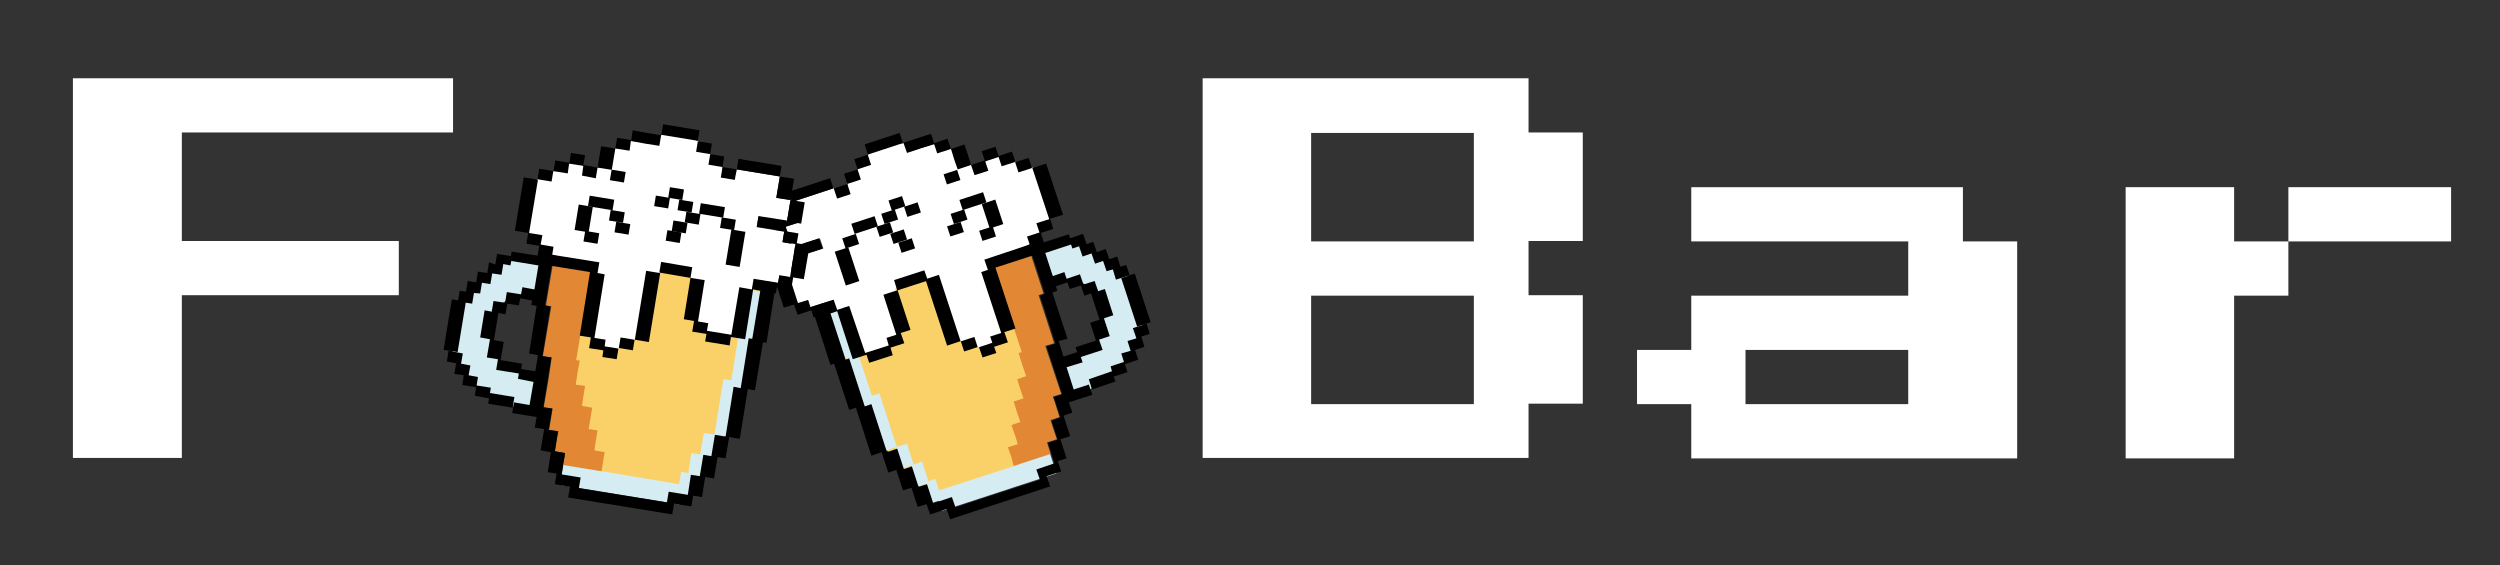 <?xml version="1.0" encoding="utf-8"?>
<!-- Generator: Adobe Illustrator 25.2.1, SVG Export Plug-In . SVG Version: 6.00 Build 0)  -->
<svg version="1.1" id="Capa_1" xmlns="http://www.w3.org/2000/svg" xmlns:xlink="http://www.w3.org/1999/xlink" x="0px" y="0px"
	 viewBox="0 0 562.3 127.1" style="enable-background:new 0 0 562.3 127.1;" xml:space="preserve">
<rect x="0" y="0" width="562.3" height="127.1" fill="#333333" stroke="none"/>
<style type="text/css">
	.st0{fill:#2BBCEE;}
	.st1{fill:#61C6ED;}
	.st2{fill:#8AD1F0;}
	.st3{fill:#A3C254;}
	.st4{fill:#8BA748;}
	.st5{fill:#7F4D2E;}
	.st6{fill:#945835;}
	.st7{fill:#A37458;}
	.st8{fill:#C1E5F5;}
	.st9{fill:#FFFFFF;}
	.st10{fill:#9D5728;}
	.st11{fill:#AA5E2B;}
	.st12{fill:#864C25;}
	.st13{fill:none;stroke:#512F17;stroke-width:9.946;stroke-miterlimit:10;}
	.st14{fill:#F7C804;}
	.st15{fill:#EAA71E;}
	.st16{fill:#D73B5D;}
	.st17{fill:#E32221;}
	.st18{fill:#B73C6B;}
	.st19{fill:#383F37;}
	.st20{fill:#BECC54;}
	.st21{fill:#B9BCC3;}
	.st22{fill:#93A850;}
	.st23{fill:#ACB186;}
	.st24{fill:#82868A;}
	.st25{fill:#2E322D;}
	.st26{fill:#2A2A28;}
	.st27{fill:#D65A7F;}
	.st28{fill:#D9DA84;}
	.st29{fill:#F2A317;}
	.st30{fill:#FAF1CE;}
	.st31{fill:#FDCD00;}
	.st32{fill:#E68F21;}
	.st33{fill:#D5ECF2;}
	.st34{fill:#FAD169;}
	.st35{fill:#E28835;}
</style>
<g>
	<g>
		<path class="st9" d="M16.4,103.1V17.6h85.5v12.2H40.9v24.4h48.8v12.2H40.9v36.6H16.4z"/>
		<path class="st9" d="M270.5,103.1V17.6h73.3v12.2H356v24.4h-12.2v12.2H356v24.4h-12.2v12.2H270.5z M294.9,54.3h36.6V29.9h-36.6
			V54.3z M294.9,90.9h36.6V66.5h-36.6V90.9z"/>
		<path class="st9" d="M380.4,103.1V90.9h-12.2V78.7h12.2V66.5h48.8V54.3h-48.8V42.1h61.1v12.2h12.2v48.8H380.4z M392.6,90.9h36.6
			V78.7h-36.6V90.9z"/>
		<path class="st9" d="M502.5,54.3h12.2v12.2h-12.2v36.6h-24.4V42.1h24.4V54.3z M551.3,42.1v12.2h-36.6V42.1H551.3z"/>
	</g>
	<g id="items-to-use">
		<g id="beer">
			
				<rect x="210.4" y="105" transform="matrix(0.95 -0.311 0.311 0.95 -22.455 75.069)" class="st33" width="27.1" height="5.8"/>
			<polygon id="liquid" class="st34" points="184.8,70.5 189.2,68.4 227.5,55.5 234.1,93.8 229.1,104.5 208.4,111.2 203.6,106.2 
				200.6,102.3 196.6,98.7 191.1,87 			"/>
			<polygon id="shadow" class="st35" points="223.6,60.1 226.4,68.7 229.8,79.2 229.1,79.4 229.9,82 230.8,84.6 228.8,85.3 
				229.5,87.6 230.2,89.6 228,90.3 228.7,92.6 229.5,94.9 227.5,95.6 228.5,98.5 228.9,99.9 226.7,100.6 227.5,102.9 228,104.8 
				236.3,102.1 235.7,100.2 235.5,99.5 237.7,98.8 236.7,95.8 236.3,94.5 238.3,93.8 237.2,90.3 236.8,89.2 238.7,88.6 236.8,82.9 
				235.1,77.8 237.1,77.2 233.6,66.4 234.7,66 231.9,57.4 			"/>
			<polygon class="st33" points="208.8,108.2 207.4,103.8 205.5,104.5 204,99.8 201.7,100.5 197.8,88.5 196.1,89 192.7,78.7 
				191.9,79 188.8,69.6 186.2,70.5 189.6,80.8 190.5,80.5 194.1,91.6 195.8,91.1 199.2,101.4 201.4,100.6 203,105.4 204.9,104.7 
				206.4,109.4 208,108.9 209.4,113.2 211.9,112.4 210.4,107.7 			"/>
			<polygon class="st33" points="233.6,56.1 239.9,54.1 243.6,55.2 247.5,57.7 250,59.5 253.9,62.1 257,73.3 254.2,79.9 252.1,82.9 
				249.4,85 244.8,87.8 240.6,89.2 237.9,82 243.9,79.9 246.6,77.9 247.5,74.1 248.5,70 245.7,64.7 242,63 237.6,63.5 236,63.6 			
				"/>
			<polygon id="scum" class="st9" points="228.4,36.4 225.4,35.2 222.5,35.4 220,38 218.3,37 213.9,33.5 210.2,32.4 204.2,34.1 
				203.4,32.2 198.9,32.5 195.3,34.7 193,38 190.6,41.3 190.7,42.6 188,43.5 187.6,42.3 178.3,45.4 179.8,50 176.7,51 177.5,53.3 
				178.2,55.6 181.3,54.6 184.4,53.6 185.2,55.9 179.3,57.8 179.2,57.9 179.9,60.2 177.2,61.1 179.5,68.2 181.8,67.5 182.3,69.1 
				182.9,68.9 185.4,68.1 186.8,67.7 193.8,79.5 199.4,78.2 201.7,75.2 201.4,64.8 205.7,62.4 208.1,62.6 215.6,76.6 218.8,77.4 
				220.7,78.4 222.4,78 225.4,75.6 222.7,64.4 222.3,59.2 231.9,54.8 235.5,50.5 236.3,48.7 232.8,37.9 			"/>
			<g id="scum-details">
				<rect x="189" y="55.9" transform="matrix(0.95 -0.311 0.311 0.95 -9.185 62.292)" width="3.2" height="8"/>
				<rect x="189.8" y="53" transform="matrix(0.95 -0.311 0.311 0.95 -7.351 62.279)" width="3.2" height="2.4"/>
				<rect x="191.8" y="49.4" transform="matrix(0.95 -0.311 0.311 0.95 -6.094 63.055)" width="5.5" height="2.4"/>
				<rect x="197.5" y="50.4" transform="matrix(0.95 -0.311 0.311 0.95 -6.19 64.538)" width="3.2" height="2.4"/>
				<rect x="200.6" y="52" transform="matrix(0.95 -0.311 0.311 0.95 -6.515 65.578)" width="3.2" height="2.4"/>
				<rect x="202.4" y="54" transform="matrix(0.95 -0.311 0.311 0.95 -7.038 66.23)" width="3.2" height="2.4"/>
				<rect x="198.6" y="47.5" transform="matrix(0.95 -0.311 0.311 0.95 -5.233 64.731)" width="3.2" height="2.4"/>
				<rect x="200.2" y="44.5" transform="matrix(0.95 -0.311 0.311 0.95 -4.188 65.09)" width="3.2" height="2.4"/>
				<rect x="203.7" y="45.9" transform="matrix(0.95 -0.311 0.311 0.95 -4.452 66.25)" width="3.2" height="2.4"/>
				<rect x="213.4" y="50.3" transform="matrix(0.95 -0.311 0.311 0.95 -5.36 69.495)" width="3.2" height="2.4"/>
				<rect x="214.2" y="47.5" transform="matrix(0.95 -0.311 0.311 0.95 -4.45 69.597)" width="3.2" height="2.4"/>
				<rect x="220.6" y="51.3" transform="matrix(0.95 -0.311 0.311 0.95 -5.292 71.778)" width="3.2" height="2.4"/>
				<rect x="221.7" y="45.2" transform="matrix(0.95 -0.311 0.311 0.95 -3.859 71.894)" width="3.2" height="5.8"/>
				<rect x="216.1" y="44" transform="matrix(0.95 -0.311 0.311 0.95 -3.188 70.378)" width="5.6" height="2.4"/>
			</g>
			<g id="outer-line">
				<polygon points="176.7,51 173.6,52 174.4,54.3 175.2,56.6 178.2,55.6 177.5,53.3 				"/>
				<polygon points="179,47.7 178.3,45.4 175.2,46.4 176,48.7 176.7,51 179.8,50 				"/>
				<rect x="177.6" y="41.5" transform="matrix(0.95 -0.311 0.311 0.95 -4.229 58.937)" width="9.8" height="2.4"/>
				<rect x="190.2" y="38.5" transform="matrix(0.95 -0.311 0.311 0.95 -2.826 61.666)" width="3.2" height="2.4"/>
				<rect x="192.5" y="35.2" transform="matrix(0.95 -0.311 0.311 0.95 -1.683 62.222)" width="3.2" height="2.4"/>
				<polygon points="210.1,32.2 209.4,30.1 206.3,31.1 203.2,32.1 204,34.4 207,33.4 210.1,32.4 210.8,34.5 213.9,33.5 213.1,31.2 
									"/>
				<polygon points="216.9,32.5 213.9,33.5 214.6,35.8 215.4,38.1 218.4,37.1 217.7,34.8 				"/>
				<polygon points="224.6,35.1 223.9,33 220.8,34 221.5,36.1 218.4,37.1 219.2,39.4 222.3,38.4 221.6,36.3 224.6,35.3 225.3,37.4 
					228.4,36.4 227.6,34.1 				"/>
				<rect x="228.7" y="35.9" transform="matrix(0.95 -0.311 0.311 0.95 -0.101 73.519)" width="3.2" height="2.4"/>
				<rect x="254" y="61.7" transform="matrix(0.95 -0.311 0.311 0.95 -8.301 82.918)" width="3.2" height="11.5"/>
				<polygon points="255.6,76.1 253.6,76.7 254.3,78.9 252.2,79.5 252.8,81.4 249.8,82.4 250.1,83.5 244.9,85.3 245.6,87.6 
					250.9,85.8 250.5,84.7 253.6,83.7 253,81.9 256,80.9 255.3,78.7 257.4,78 256.7,75.7 258.6,75.1 257.9,72.8 254.8,73.8 				"/>
				<rect x="216.5" y="76.2" transform="matrix(0.95 -0.311 0.311 0.95 -13.265 71.715)" width="3.2" height="2.4"/>
				<path d="M243.5,81.5l-0.4-1.2l4.9-1.6l-0.8-2.3l2.4-0.8l-1.3-4l2.1-0.7l-1.9-5.9l-1.5,0.5l-0.8-2.3l-2.5,0.8l-0.8-2.3l-3,1
					l-0.5-1.5l-2.6,0.9l-1.7-5.2l5.8-1.9l0.3,0.9l1.5-0.5l0.8,2.3l2-0.7l0.8,2.3l1.8-0.6l0.8,2.3l1.4-0.4l0.7,2.3l3.1-1l-0.8-2.3
					l-1.3,0.4l-0.7-2.3l-1.8,0.6l-0.8-2.3l-2,0.7l-0.8-2.3l-1.5,0.5l-0.8-2.3l-2.9,1l-0.3-0.9l-5.6,1.8l-0.7-2.1l2.8-0.9l-0.7-2.3
					l2.9-0.9l-3.8-11.5l-3.1,1l3.8,11.5l-2.9,0.9l0.7,2.1l-2.8,0.9l0.6,1.8l-10.2,3.4l0.8,2.3l-1.5,0.5l4.5,13.7l-2.5,0.8l0.5,1.4
					l-3,1l0.8,2.3l3.1-1l-0.5-1.4l3.1-1l-0.8-2.3l2.5-0.8l-4.5-13.7l8.3-2.7l2.8,8.6l-1.1,0.4l3.5,10.8l-2,0.6l3.5,10.8l-1.9,0.6
					l1.5,4.6l-2,0.7l1.4,4.3l-2.2,0.7l1.5,4.6l-4.1,1.4l0.8,2.3l-19,6.2l-0.8-2.3l-4.2,1.4l-1.4-4.3l-1.9,0.6l-1.5-4.6l-1.8,0.6
					l-1.5-4.6l-2.3,0.8l-3.5-10.8l-1.5,0.5l-3.5-10.8l-0.8,0.3l-3.4-10.4l1.5-0.5l3.5,10.8l3.1-1l0.6,1.8l5.3-1.7l-0.5-1.7l3.1-1
					l-0.8-2.3l2.2-0.7l-2.9-8.9l6.8-2.2l-0.8-2.3l-6.8,2.2l0.7,2.3l-3.1,1l2.9,9l-2.2,0.7l0.5,1.7l-5.3,1.7L191,68.8l-2.7,0.9
					l-0.8-2.3l-5.3,1.7l-0.5-1.6l-2.3,0.7l-2.3-7.2l2.8-0.9l-0.8-2.3l5.9-1.9l-0.8-2.3l-6.1,2l0.8,2.3l-2.9,0.9l0.7,2.1l-2.8,0.9
					l2.4,7.4l2.3-0.7l0.8,2.3l3.1-1l0.5,1.6l0.3-0.1l3.5,10.8l0.8-0.3l3.4,10.4l1.5-0.5l3.5,10.8l2.3-0.8l1.5,4.6l1.8-0.6l1.5,4.6
					l1.9-0.6l1.4,4.3l2-0.6l0.8,2.3l3.7-1.2l0.8,2.3l22.5-7.4l-0.8-2.3l3.3-1.1l-0.8-2.3l2-0.6l-1.4-4.3l2.2-0.7l-1.5-4.6l2-0.7
					l-0.8-2.3l5.3-1.7l-0.8-2.3l-3.4,1.1l-1.6-5L243.5,81.5z M240.1,76.2l-3.4-10.4l1.1-0.4l-0.3-1l2.6-0.9l0.5,1.5l2.5-0.8l0.8,2.3
					l1.5-0.5l1.9,5.9l-2.1,0.7l1.3,4l-4.6,1.5l0.4,1.1l-3.1,1l-1.1-3.5L240.1,76.2z"/>
				<rect x="210.6" y="61.9" transform="matrix(0.95 -0.311 0.311 0.95 -11.185 69.504)" width="3.2" height="15.7"/>
				<rect x="212.6" y="38.6" transform="matrix(0.95 -0.311 0.311 0.95 -1.745 68.652)" width="3.2" height="2.4"/>
				<rect x="194.7" y="31.1" transform="matrix(0.95 -0.311 0.311 0.95 -0.174 63.484)" width="8.3" height="2.4"/>
				<rect x="187.9" y="41.8" transform="matrix(0.95 -0.311 0.311 0.95 -3.971 61.113)" width="3.2" height="2.4"/>
			</g>
		</g>
	</g>
	<g id="items-to-use_1_">
		<g id="beer_1_">
			
				<rect x="136.9" y="94.9" transform="matrix(0.162 -0.987 0.987 0.162 10.126 228.8)" class="st33" width="5.8" height="27.1"/>
			<polygon id="liquid_1_" class="st34" points="169.1,82.8 165.4,95.2 162,99.3 159.7,103.7 155.7,109.4 134.2,105.8 127.6,96 
				128.3,57.2 168.1,64.1 172.8,65.5 			"/>
			<polygon id="shadow_1_" class="st35" points="124.3,59.7 122.8,68.7 124,68.9 122.1,80.1 124.1,80.4 123.3,85.8 122.3,91.6 
				124.3,91.9 124.1,93.1 123.5,96.7 125.6,97 125.3,98.5 124.8,101.5 127.1,101.9 127,102.6 126.7,104.6 135.3,106 135.6,104.1 
				136,101.7 133.7,101.3 133.9,99.9 134.4,96.8 132.4,96.5 132.8,94.1 133.2,91.7 130.9,91.3 131.2,89.2 131.6,86.8 129.5,86.5 
				129.9,83.8 130.4,81.1 129.6,81 131.4,70.1 132.9,61.2 			"/>
			<polygon class="st33" points="153.2,106.1 152.4,111 155,111.5 155.8,107 157.4,107.2 158.2,102.4 160.1,102.7 160.9,97.8 
				163.3,98.2 165.1,87.5 166.8,87.8 168.7,76.2 169.6,76.4 171.4,65.7 168.7,65.2 167.1,75 166.2,74.8 164.5,85.5 162.7,85.3 
				160.7,97.7 158.3,97.4 157.5,102.2 155.5,101.9 154.8,106.4 			"/>
			<polygon class="st33" points="121.1,66.5 119.5,66.7 115.1,66.8 111.7,69.1 109.8,74.8 111.3,78.7 112.9,82.2 115.9,83.8 
				122.1,85 120.5,92.5 116.2,91.8 111.1,89.8 108.2,88 105.7,85.3 101.8,79.4 103.2,67.8 106.6,64.6 108.9,62.5 112.3,59.3 
				115.8,57.7 122.4,58.8 			"/>
			<polygon id="scum_1_" class="st9" points="120.3,40.6 118.6,51.8 119.6,53.5 123.9,57.2 134,60.1 134.4,65.3 133.5,76.7 
				136.8,78.6 138.5,78.8 140.2,77.6 143.3,76.2 148.5,61.3 150.9,60.7 155.5,62.4 156.8,72.7 159.6,75.3 165.2,75.8 170.4,63 
				171.8,63.2 174.4,63.6 175,63.7 175.3,62 177.7,62.4 178.9,55 176,54.5 176.4,52.1 176.3,52.1 170.2,51.1 170.6,48.7 173.8,49.3 
				177,49.8 177.4,47.4 177.8,45 174.6,44.5 175.4,39.7 165.7,38.1 165.5,39.3 162.7,38.8 162.5,37.6 159.8,34.7 157,31.7 153,30.1 
				148.6,30.4 148,32.5 141.8,31.7 138.4,33.4 134.6,37.6 133.1,38.7 130.2,36.6 127.3,36.8 124.5,38.5 			"/>
			<g id="scum-details_1_">
				<rect x="161.5" y="54.3" transform="matrix(0.162 -0.987 0.987 0.162 83.446 210.123)" width="8" height="3.2"/>
				<rect x="162.5" y="48.8" transform="matrix(0.162 -0.987 0.987 0.162 87.463 203.747)" width="2.4" height="3.2"/>
				<rect x="158.9" y="44.6" transform="matrix(0.162 -0.987 0.987 0.162 87.474 197.681)" width="2.4" height="5.5"/>
				<rect x="154.5" y="47.5" transform="matrix(0.162 -0.987 0.987 0.162 82.088 194.805)" width="2.4" height="3.2"/>
				<rect x="151.7" y="49.4" transform="matrix(0.162 -0.987 0.987 0.162 77.753 193.69)" width="2.4" height="3.2"/>
				<rect x="150.3" y="51.7" transform="matrix(0.162 -0.987 0.987 0.162 74.347 194.108)" width="2.4" height="3.2"/>
				<rect x="153" y="44.7" transform="matrix(0.162 -0.987 0.987 0.162 83.487 191.048)" width="2.4" height="3.2"/>
				<rect x="150.9" y="41.9" transform="matrix(0.162 -0.987 0.987 0.162 84.492 186.622)" width="2.4" height="3.2"/>
				<rect x="147.7" y="43.9" transform="matrix(0.162 -0.987 0.987 0.162 79.872 185.032)" width="2.4" height="3.2"/>
				<rect x="138.8" y="49.8" transform="matrix(0.162 -0.987 0.987 0.162 66.579 181.184)" width="2.4" height="3.2"/>
				<rect x="137.6" y="47.1" transform="matrix(0.162 -0.987 0.987 0.162 68.192 177.782)" width="2.4" height="3.2"/>
				<rect x="131.8" y="51.8" transform="matrix(0.162 -0.987 0.987 0.162 58.757 176.006)" width="2.4" height="3.2"/>
				<rect x="128.4" y="47.6" transform="matrix(0.162 -0.987 0.987 0.162 61.452 170.752)" width="5.8" height="3.2"/>
				<rect x="134" y="42.9" transform="matrix(0.162 -0.987 0.987 0.162 68.195 171.69)" width="2.4" height="5.6"/>
			</g>
			<g id="outer-line_1_">
				<polygon points="177.4,47.4 177,49.8 180.2,50.3 180.6,47.9 181,45.5 177.8,45 				"/>
				<polygon points="174.6,44.5 177.8,45 178.2,42.6 178.6,40.2 175.4,39.7 175,42.1 				"/>
				<rect x="169.5" y="32.8" transform="matrix(0.162 -0.987 0.987 0.162 105.884 200.08)" width="2.4" height="9.8"/>
				<rect x="159.9" y="34.5" transform="matrix(0.162 -0.987 0.987 0.162 99.392 189.278)" width="2.4" height="3.2"/>
				<rect x="157.1" y="31.6" transform="matrix(0.162 -0.987 0.987 0.162 99.927 184.083)" width="2.4" height="3.2"/>
				<polygon points="138.8,31 138.4,33.4 141.6,33.9 141.9,31.7 145.1,32.3 148.3,32.8 148.7,30.4 145.5,29.9 142.3,29.3 142,31.5 
									"/>
				<polygon points="134.8,35.3 134.4,37.7 137.6,38.2 138,35.8 138.4,33.4 135.2,32.9 				"/>
				<polygon points="124.9,36.1 124.5,38.5 127.7,39 128,36.8 131.2,37.3 130.9,39.5 134,40.1 134.4,37.7 131.2,37.1 131.6,34.9 
					128.4,34.4 128.1,36.6 				"/>
				<rect x="121.5" y="37.8" transform="matrix(0.162 -0.987 0.987 0.162 63.91 154.115)" width="2.4" height="3.2"/>
				<rect x="96.6" y="71.7" transform="matrix(0.162 -0.987 0.987 0.162 13.353 162.402)" width="11.5" height="3.2"/>
				<polygon points="104.1,79.5 100.9,78.9 100.5,81.3 102.6,81.7 102.2,84.1 104.3,84.4 104,86.6 107.1,87.1 106.8,89 110,89.6 
					109.8,90.8 115.3,91.7 115.7,89.3 110.2,88.4 110.4,87.2 107.2,86.7 107.5,84.8 105.4,84.4 105.8,82.2 103.7,81.8 				"/>
				<rect x="139.8" y="75.8" transform="matrix(0.162 -0.987 0.987 0.162 41.724 203.975)" width="2.4" height="3.2"/>
				<path d="M120,85.9l-0.9,5.2l-3.5-0.6l-0.4,2.4l5.5,0.9l-0.4,2.4l2.1,0.3l-0.8,4.8l2.3,0.4l-0.7,4.5l2,0.3l-0.4,2.4l3.4,0.6
					l-0.4,2.4l23.4,3.8l0.4-2.4l3.9,0.6l0.4-2.4l2,0.3l0.7-4.5l2,0.3l0.8-4.8l1.8,0.3l0.8-4.8l2.4,0.4l1.8-11.2l1.6,0.3l1.8-10.8
					l0.8,0.1l1.8-11.2l0.3,0.1l0.3-1.7l3.2,0.5l0.4-2.4l2.4,0.4l1.3-7.6l-2.9-0.5l0.4-2.2l-3-0.5l0.4-2.4l-6.4-1l-0.4,2.4l6.2,1
					l-0.4,2.4l2.9,0.5l-1.2,7.4l-2.4-0.4l-0.3,1.7l-5.5-0.9l-0.4,2.4l-2.8-0.5l-1.8,10.7l-5.5-0.9l0.3-1.7l-2.3-0.4l1.5-9.3
					l-3.2-0.5l0.4-2.4l-7-1.2l-0.4,2.4l7,1.2l-1.5,9.3l2.3,0.4l-0.4,2.4l3.2,0.5l-0.3,1.7l5.5,0.9l0.3-1.9l3.2,0.5l1.8-11.2l1.6,0.3
					l-1.8,10.8l-0.8-0.1l-1.8,11.2l-1.6-0.3l-1.8,11.2l-2.4-0.4l-0.8,4.8l-1.8-0.3l-0.8,4.8l-2-0.3l-0.7,4.5l-4.3-0.7l-0.4,2.4
					l-19.8-3.2l0.4-2.4l-4.3-0.7l0.8-4.8l-2.3-0.4l0.7-4.5l-2.1-0.3l0.8-4.8l-2-0.3l1.8-11.2l-2-0.3l1.8-11.2l-1.2-0.2l1.5-8.9
					l8.6,1.4l-2.3,14.3l2.5,0.4l-0.4,2.4l3.2,0.5l-0.2,1.5l3.2,0.5l0.4-2.4l-3.1-0.5l0.2-1.5l-2.5-0.4l2.3-14.3l-1.6-0.3l0.4-2.4
					l-10.6-1.7l0.3-1.8l-2.9-0.5l0.4-2.1l-3-0.5l2-12l-3.2-0.5l-2,12l3,0.5l-0.4,2.4l2.9,0.5l-0.4,2.2l-5.8-0.9l-0.2,1l-3.1-0.5
					l-0.4,2.4L110,59l-0.4,2.4l-2.1-0.3l-0.4,2.4l-1.9-0.3l-0.4,2.4l-1.4-0.2l-0.4,2.4l3.2,0.5l0.4-2.4L108,66l0.4-2.4l1.9,0.3
					l0.4-2.4l2.1,0.3l0.4-2.4l1.6,0.3l0.2-1l6.1,1l-0.9,5.4l-2.7-0.5l-0.3,1.6l-3.2-0.5l-0.4,2.4l-2.6-0.4l-0.4,2.4l-1.6-0.3l-1,6.1
					l2.2,0.4l-0.7,4.1l2.5,0.4l-0.4,2.4l5.1,0.8l-0.2,1.2L120,85.9z M121,79.9l-0.6,3.6l-3.2-0.5l0.2-1.2l-4.8-0.8l0.7-4.1l-2.2-0.4
					l1-6.1l1.6,0.3l0.4-2.4l2.6,0.4l0.3-1.6l2.7,0.5l-0.2,1l1.2,0.2L119,79.5L121,79.9z"/>
				<rect x="137.8" y="67.4" transform="matrix(0.162 -0.987 0.987 0.162 53.941 201.499)" width="15.7" height="3.2"/>
				<rect x="137.8" y="38" transform="matrix(0.162 -0.987 0.987 0.162 77.346 170.385)" width="2.4" height="3.2"/>
				<rect x="151.9" y="25.7" transform="matrix(0.162 -0.987 0.987 0.162 98.786 176.086)" width="2.4" height="8.3"/>
				<rect x="162.7" y="37.4" transform="matrix(0.162 -0.987 0.987 0.162 98.848 194.471)" width="2.4" height="3.2"/>
			</g>
		</g>
	</g>
</g>
</svg>
